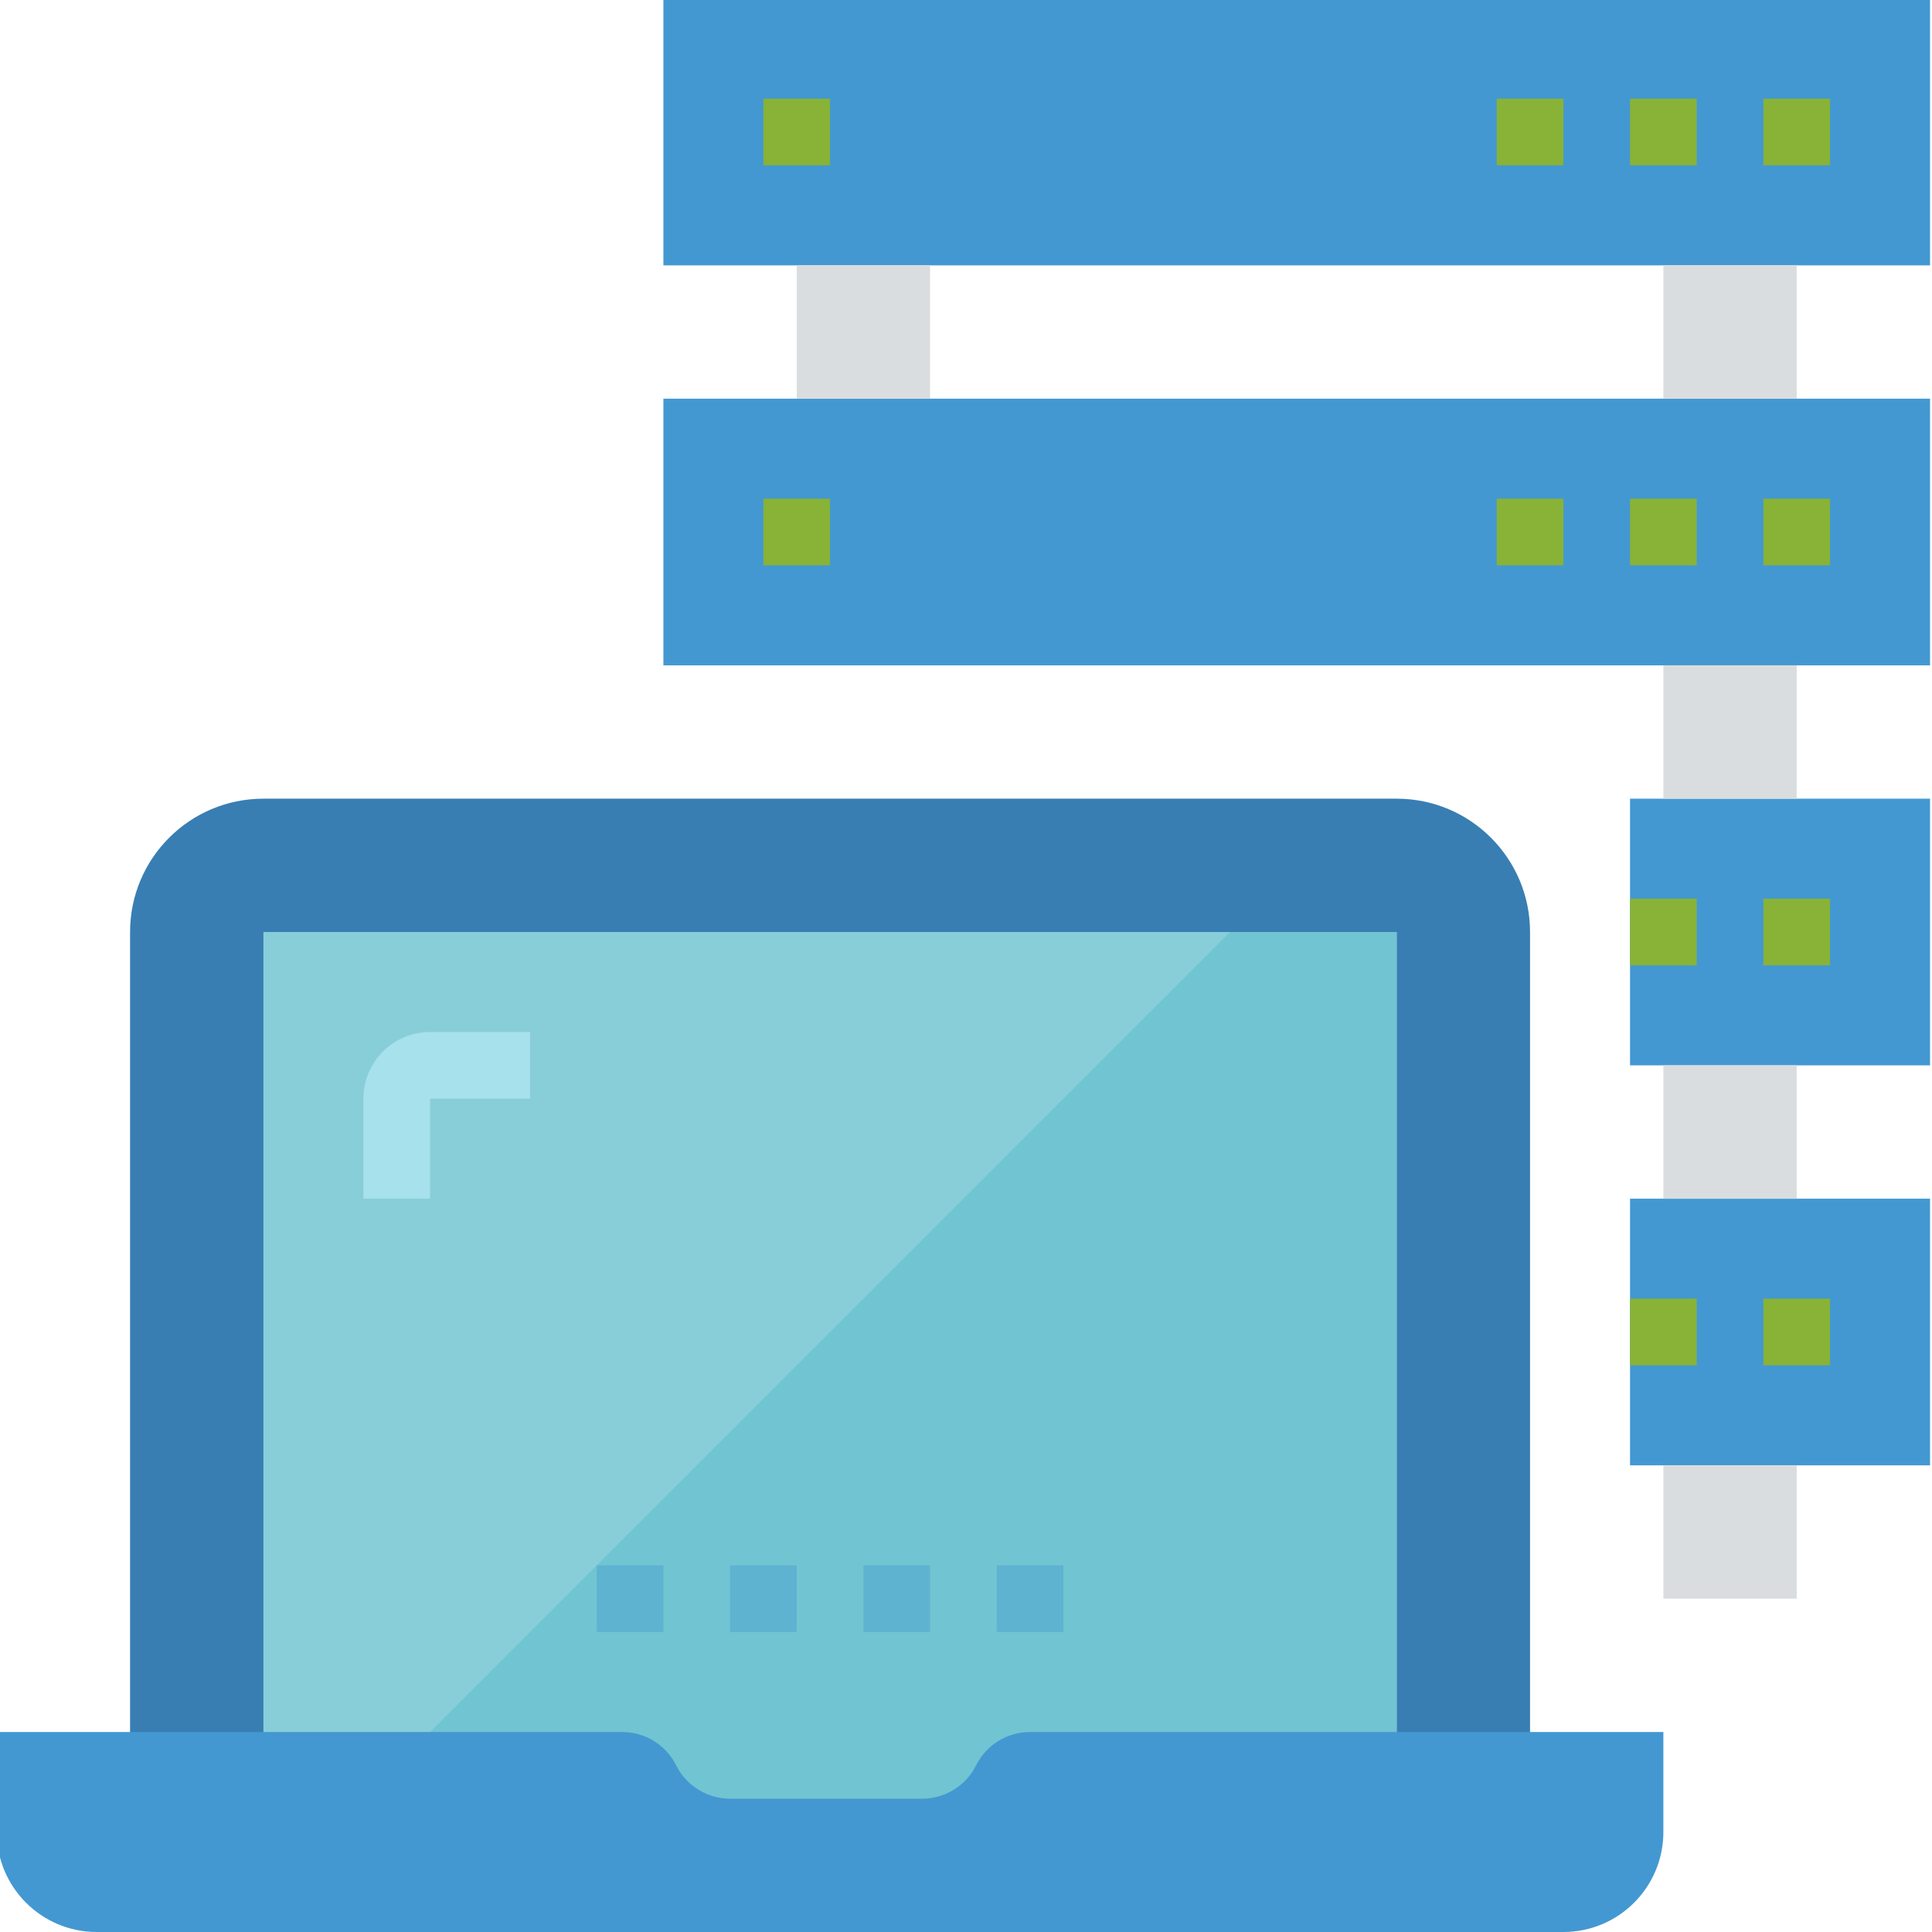 <svg xmlns="http://www.w3.org/2000/svg" height="591pt" version="1.1" viewBox="1 1 591.6 591" width="591pt">
<g id="surface1">
<path d="M 428.691 245.266 L 81.656 245.266 C 59.109 245.266 40.828 263.547 40.828 286.094 L 40.828 551.473 L 469.516 551.473 L 469.516 286.094 C 469.516 263.547 451.238 245.266 428.691 245.266 Z M 428.691 245.266 " style=" stroke:none;fill-rule:nonzero;fill:rgb(21.961%,49.412%,70.196%);fill-opacity:1;" />
<path d="M 81.656 286.094 L 428.691 286.094 L 428.691 551.473 L 81.656 551.473 Z M 81.656 286.094 " style=" stroke:none;fill-rule:nonzero;fill:rgb(52.941%,80.784%,85.098%);fill-opacity:1;" />
<path d="M 112.277 551.473 L 428.691 551.473 L 428.691 286.094 L 377.656 286.094 Z M 112.277 551.473 " style=" stroke:none;fill-rule:nonzero;fill:rgb(44.314%,76.863%,81.961%);fill-opacity:1;" />
<path d="M 132.691 367.75 L 112.277 367.75 L 112.277 337.129 C 112.277 325.848 121.41 316.715 132.691 316.715 L 163.309 316.715 L 163.309 337.129 L 132.691 337.129 Z M 132.691 367.75 " style=" stroke:none;fill-rule:nonzero;fill:rgb(65.49%,88.235%,92.157%);fill-opacity:1;" />
<path d="M 183.723 480.023 L 204.137 480.023 L 204.137 500.438 L 183.723 500.438 Z M 183.723 480.023 " style=" stroke:none;fill-rule:nonzero;fill:rgb(36.863%,70.196%,81.961%);fill-opacity:1;" />
<path d="M 306.207 480.023 L 326.621 480.023 L 326.621 500.438 L 306.207 500.438 Z M 306.207 480.023 " style=" stroke:none;fill-rule:nonzero;fill:rgb(36.863%,70.196%,81.961%);fill-opacity:1;" />
<path d="M 265.379 480.023 L 285.793 480.023 L 285.793 500.438 L 265.379 500.438 Z M 265.379 480.023 " style=" stroke:none;fill-rule:nonzero;fill:rgb(36.863%,70.196%,81.961%);fill-opacity:1;" />
<path d="M 224.551 480.023 L 244.965 480.023 L 244.965 500.438 L 224.551 500.438 Z M 224.551 480.023 " style=" stroke:none;fill-rule:nonzero;fill:rgb(36.863%,70.196%,81.961%);fill-opacity:1;" />
<path d="M 204.137 0.301 L 592 0.301 L 592 81.957 L 204.137 81.957 Z M 204.137 0.301 " style=" stroke:none;fill-rule:nonzero;fill:rgb(26.275%,59.608%,81.961%);fill-opacity:1;" />
<path d="M 204.137 122.781 L 592 122.781 L 592 204.438 L 204.137 204.438 Z M 204.137 122.781 " style=" stroke:none;fill-rule:nonzero;fill:rgb(26.275%,59.608%,81.961%);fill-opacity:1;" />
<path d="M 500.137 326.922 L 592 326.922 L 592 245.266 L 500.137 245.266 " style=" stroke:none;fill-rule:nonzero;fill:rgb(26.275%,59.608%,81.961%);fill-opacity:1;" />
<path d="M 500.137 449.402 L 592 449.402 L 592 367.75 L 500.137 367.75 " style=" stroke:none;fill-rule:nonzero;fill:rgb(26.275%,59.608%,81.961%);fill-opacity:1;" />
<path d="M 244.965 81.957 L 285.793 81.957 L 285.793 122.781 L 244.965 122.781 Z M 244.965 81.957 " style=" stroke:none;fill-rule:nonzero;fill:rgb(85.49%,86.667%,87.451%);fill-opacity:1;" />
<path d="M 510.344 81.957 L 551.172 81.957 L 551.172 122.781 L 510.344 122.781 Z M 510.344 81.957 " style=" stroke:none;fill-rule:nonzero;fill:rgb(85.49%,86.667%,87.451%);fill-opacity:1;" />
<path d="M 510.344 204.438 L 551.172 204.438 L 551.172 245.266 L 510.344 245.266 Z M 510.344 204.438 " style=" stroke:none;fill-rule:nonzero;fill:rgb(85.49%,86.667%,87.451%);fill-opacity:1;" />
<path d="M 510.344 326.922 L 551.172 326.922 L 551.172 367.75 L 510.344 367.75 Z M 510.344 326.922 " style=" stroke:none;fill-rule:nonzero;fill:rgb(85.49%,86.667%,87.451%);fill-opacity:1;" />
<path d="M 510.344 449.402 L 551.172 449.402 L 551.172 490.23 L 510.344 490.23 Z M 510.344 449.402 " style=" stroke:none;fill-rule:nonzero;fill:rgb(85.49%,86.667%,87.451%);fill-opacity:1;" />
<path d="M 540.965 30.922 L 561.379 30.922 L 561.379 51.336 L 540.965 51.336 Z M 540.965 30.922 " style=" stroke:none;fill-rule:nonzero;fill:rgb(53.333%,70.196%,21.569%);fill-opacity:1;" />
<path d="M 500.137 30.922 L 520.551 30.922 L 520.551 51.336 L 500.137 51.336 Z M 500.137 30.922 " style=" stroke:none;fill-rule:nonzero;fill:rgb(53.333%,70.196%,21.569%);fill-opacity:1;" />
<path d="M 459.309 30.922 L 479.723 30.922 L 479.723 51.336 L 459.309 51.336 Z M 459.309 30.922 " style=" stroke:none;fill-rule:nonzero;fill:rgb(53.333%,70.196%,21.569%);fill-opacity:1;" />
<path d="M 234.758 30.922 L 255.172 30.922 L 255.172 51.336 L 234.758 51.336 Z M 234.758 30.922 " style=" stroke:none;fill-rule:nonzero;fill:rgb(53.333%,70.196%,21.569%);fill-opacity:1;" />
<path d="M 540.965 153.402 L 561.379 153.402 L 561.379 173.816 L 540.965 173.816 Z M 540.965 153.402 " style=" stroke:none;fill-rule:nonzero;fill:rgb(53.333%,70.196%,21.569%);fill-opacity:1;" />
<path d="M 500.137 153.402 L 520.551 153.402 L 520.551 173.816 L 500.137 173.816 Z M 500.137 153.402 " style=" stroke:none;fill-rule:nonzero;fill:rgb(53.333%,70.196%,21.569%);fill-opacity:1;" />
<path d="M 459.309 153.402 L 479.723 153.402 L 479.723 173.816 L 459.309 173.816 Z M 459.309 153.402 " style=" stroke:none;fill-rule:nonzero;fill:rgb(53.333%,70.196%,21.569%);fill-opacity:1;" />
<path d="M 234.758 153.402 L 255.172 153.402 L 255.172 173.816 L 234.758 173.816 Z M 234.758 153.402 " style=" stroke:none;fill-rule:nonzero;fill:rgb(53.333%,70.196%,21.569%);fill-opacity:1;" />
<path d="M 540.965 275.887 L 561.379 275.887 L 561.379 296.301 L 540.965 296.301 Z M 540.965 275.887 " style=" stroke:none;fill-rule:nonzero;fill:rgb(53.333%,70.196%,21.569%);fill-opacity:1;" />
<path d="M 500.137 275.887 L 520.551 275.887 L 520.551 296.301 L 500.137 296.301 Z M 500.137 275.887 " style=" stroke:none;fill-rule:nonzero;fill:rgb(53.333%,70.196%,21.569%);fill-opacity:1;" />
<path d="M 540.965 398.367 L 561.379 398.367 L 561.379 418.781 L 540.965 418.781 Z M 540.965 398.367 " style=" stroke:none;fill-rule:nonzero;fill:rgb(53.333%,70.196%,21.569%);fill-opacity:1;" />
<path d="M 500.137 398.367 L 520.551 398.367 L 520.551 418.781 L 500.137 418.781 Z M 500.137 398.367 " style=" stroke:none;fill-rule:nonzero;fill:rgb(53.333%,70.196%,21.569%);fill-opacity:1;" />
<path d="M 479.723 592.301 L 30.621 592.301 C 13.707 592.301 0 578.59 0 561.68 L 0 531.059 L 191.523 531.059 C 198.516 531.059 204.914 535.008 208.039 541.266 C 211.16 547.523 217.562 551.473 224.551 551.473 L 283.387 551.473 C 290.379 551.473 296.777 547.523 299.902 541.266 C 303.023 535.008 309.426 531.059 316.414 531.059 L 510.344 531.059 L 510.344 561.68 C 510.344 578.59 496.637 592.301 479.723 592.301 Z M 479.723 592.301 " style=" stroke:none;fill-rule:nonzero;fill:rgb(26.275%,59.608%,81.961%);fill-opacity:1;" />
</g>
</svg>